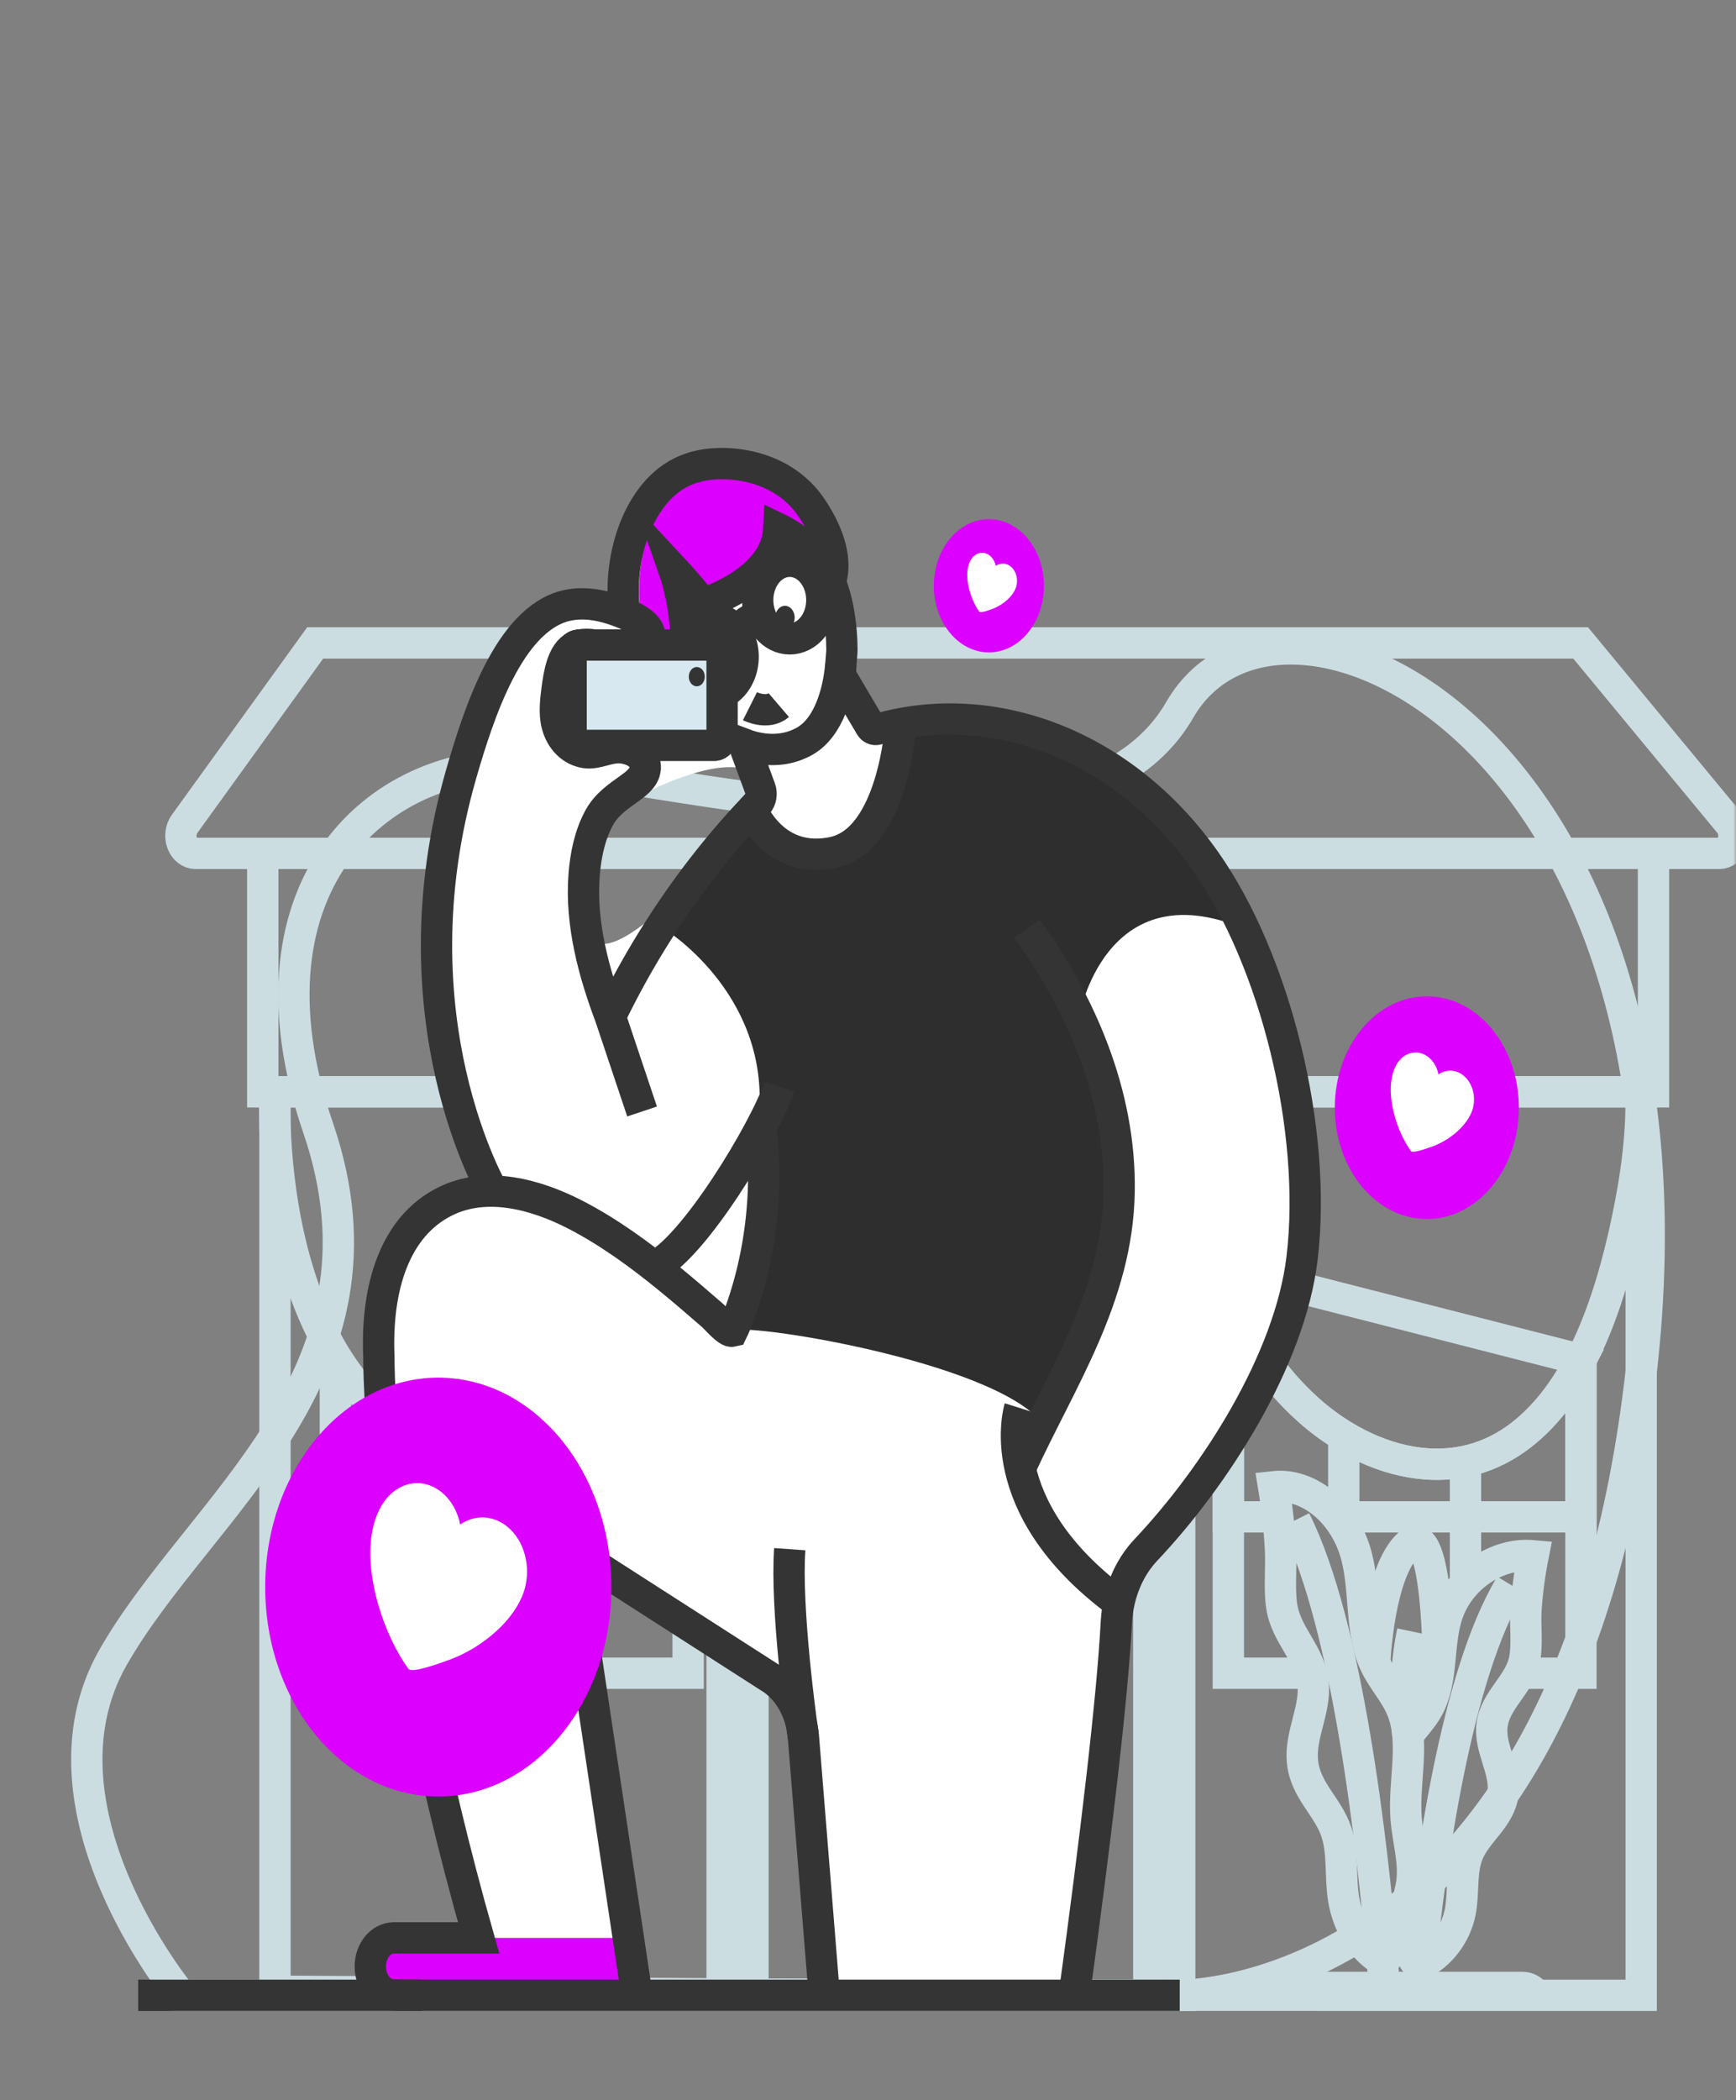 <svg width="320" height="387" viewBox="0 0 320 387" fill="none" xmlns="http://www.w3.org/2000/svg">
<rect x="0" y="0" width="320" height="387" fill="#808080" stroke="none"/>
<g clip-path="url(#clip0_232_1169)">
<mask id="mask0_232_1169" style="mask-type:luminance" maskUnits="userSpaceOnUse" x="0" y="0" width="320" height="387">
<path d="M320 0H0V387H320V0Z" fill="white"/>
</mask>
<g mask="url(#mask0_232_1169)">
<path d="M48.435 157.246V201.182H50.688H302.522H304.79V157.246" stroke="#CCDDE2" stroke-width="5.77" stroke-miterlimit="10"/>
<path d="M291.418 250.535C288.378 256.371 284.525 261.468 279.578 265.032C276.67 267.124 273.471 268.554 270.138 269.254C262.605 270.853 254.672 268.836 247.699 264.61C245.411 263.228 243.226 261.609 241.168 259.773C239.589 258.355 238.079 256.826 236.646 255.195C236.006 254.456 235.382 253.697 234.781 252.908C233.056 250.669 231.528 248.22 230.221 245.601C228.399 242.01 227.113 238.059 226.422 233.929L291.418 250.535ZM302.522 367.649V201.181H50.682V366.902L133.12 367.386L138.813 367.417L175.293 367.641L302.522 367.649ZM50.688 423.223H51.261L50.688 422.383V423.223Z" stroke="#CCDDE2" stroke-width="5.77" stroke-miterlimit="10"/>
<path d="M50.688 201.178C50.688 201.178 47.101 268.965 98.096 270.741" stroke="#CCDDE2" stroke-width="5.77" stroke-miterlimit="10"/>
<path d="M226.422 233.93C227.113 238.06 228.399 242.011 230.221 245.602C231.528 248.221 233.056 250.67 234.781 252.909C235.382 253.683 236.006 254.456 236.646 255.195C238.079 256.827 239.589 258.355 241.168 259.774C243.226 261.61 245.411 263.229 247.699 264.611C254.672 268.837 262.605 270.854 270.138 269.255C273.471 268.555 276.67 267.124 279.578 265.033C284.525 261.469 288.378 256.372 291.418 250.536C295.043 243.57 297.498 235.54 299.27 227.865C301.136 219.692 302.522 211.306 302.522 202.796" stroke="#CCDDE2" stroke-width="5.77" stroke-miterlimit="10"/>
<path d="M36.042 157.246H316.899C317.434 157.248 317.957 157.058 318.402 156.7C318.847 156.342 319.194 155.832 319.4 155.236C319.606 154.639 319.66 153.982 319.557 153.348C319.454 152.713 319.197 152.131 318.819 151.673L291.36 118.464H58.099L34.01 151.835C33.669 152.308 33.447 152.888 33.371 153.508C33.296 154.128 33.37 154.762 33.584 155.333C33.798 155.903 34.144 156.387 34.58 156.727C35.016 157.066 35.523 157.246 36.042 157.246Z" stroke="#CCDDE2" stroke-width="5.77" stroke-miterlimit="10"/>
<path d="M259.52 319.692C260.768 318.059 262.218 316.546 263.219 314.743C266.026 309.657 264.947 303.167 266.739 297.595C268.931 290.787 275.83 286.039 282.605 286.662C281.958 289.907 281.519 293.208 281.293 296.534C281.094 299.514 281.574 302.831 281.046 305.718C280.182 310.362 275.581 313.179 275.021 317.947C274.525 322.161 277.581 326.101 277.069 330.389C276.534 334.99 272.163 337.533 270.557 341.612C269.245 344.921 269.859 348.706 269.181 352.227C268.355 356.484 265.501 360.23 261.757 361.995C261.635 362.057 261.507 362.119 261.386 362.169C260.25 360.741 258.954 358.23 257.891 355.513" stroke="#CCDDE2" stroke-width="5.77" stroke-miterlimit="10"/>
<path d="M278.461 292.007C268.355 308.683 263.603 343.865 261.754 361.992C261.6 363.524 261.465 364.923 261.347 366.187" stroke="#CCDDE2" stroke-width="5.77" stroke-miterlimit="10"/>
<path d="M236.288 367.65C236.58 367.196 236.954 366.829 237.382 366.578C237.81 366.327 238.28 366.199 238.755 366.202H280.659C281.136 366.2 281.608 366.328 282.038 366.579C282.468 366.83 282.844 367.196 283.139 367.65" stroke="#CCDDE2" stroke-width="5.77" stroke-miterlimit="10"/>
<path d="M255.149 361.411C256.947 358.671 259.152 352.572 260.125 347.587C260.931 343.481 259.514 339.251 259.19 335.037C258.685 328.438 260.819 321.341 258.57 315.365C257.312 312.03 254.867 309.657 253.402 306.464C250.701 300.582 251.738 293.059 250.013 286.604C247.901 278.717 241.277 273.213 234.768 273.941C235.393 277.715 235.814 281.533 236.029 285.373C236.221 288.821 235.757 292.664 236.269 296.012C237.094 301.399 241.514 304.661 242.054 310.184C242.531 315.06 239.606 319.63 240.086 324.595C240.605 329.928 244.797 332.869 246.346 337.591C247.603 341.426 247.011 345.818 247.667 349.89C248.483 354.971 251.382 359.441 255.149 361.411Z" stroke="#CCDDE2" stroke-width="5.77" stroke-miterlimit="10"/>
<path d="M238.742 280.119C248.442 299.438 253.008 340.169 254.79 361.199C254.944 363.022 255.082 364.682 255.187 366.187" stroke="#CCDDE2" stroke-width="5.77" stroke-miterlimit="10"/>
<path d="M253.402 306.461C253.402 306.461 254.071 289.673 259.667 284.568C265.264 279.464 265.143 308.086 265.143 308.086" stroke="#CCDDE2" stroke-width="5.77" stroke-miterlimit="10"/>
<path d="M259.52 319.693C259.52 319.693 258.378 310.087 260.384 300.645" stroke="#CCDDE2" stroke-width="5.77" stroke-miterlimit="10"/>
<path d="M247.699 308.308H247.526" stroke="#CCDDE2" stroke-width="5.77" stroke-miterlimit="10"/>
<path d="M291.418 250.536V279.495V308.307H280.138" stroke="#CCDDE2" stroke-width="5.77" stroke-miterlimit="10"/>
<path d="M226.422 233.93V245.602V279.495V308.307H241.715" stroke="#CCDDE2" stroke-width="5.77" stroke-miterlimit="10"/>
<path d="M270.138 291.814V279.495V269.255" stroke="#CCDDE2" stroke-width="5.77" stroke-miterlimit="10"/>
<path d="M247.699 264.611V279.495V281.268" stroke="#CCDDE2" stroke-width="5.77" stroke-miterlimit="10"/>
<path d="M235.542 279.495H226.422V245.602H230.221" stroke="#CCDDE2" stroke-width="5.77" stroke-miterlimit="10"/>
<path d="M291.418 250.536V279.495H270.138H247.699H246.435" stroke="#CCDDE2" stroke-width="5.77" stroke-miterlimit="10"/>
<path d="M61.847 249.909V279.495V308.307H83.114H105.565H126.842V279.495V245.601V216.805H105.565" stroke="#CCDDE2" stroke-width="5.77" stroke-miterlimit="10"/>
<path d="M105.565 216.805V245.601V279.495V308.307H83.114V279.495V267.9V245.601" stroke="#CCDDE2" stroke-width="5.77" stroke-miterlimit="10"/>
<path d="M83.114 245.602H105.565H126.842V279.495H105.565H83.114H61.847V249.909" stroke="#CCDDE2" stroke-width="5.77" stroke-miterlimit="10"/>
<path d="M217.463 252.776V367.646H175.28L138.8 367.417L133.107 367.386V252.776H217.463Z" stroke="#CCDDE2" stroke-width="5.77" stroke-miterlimit="10"/>
<path d="M211.757 262.406V367.647H175.28L138.8 367.418V262.406H211.757Z" stroke="#CCDDE2" stroke-width="5.77" stroke-miterlimit="10"/>
<path d="M33.338 367.65C33.338 367.65 4.883 333.261 20.88 305.315C36.877 277.37 74.211 253.388 58.656 207.869C43.101 162.35 70.922 138.851 98.096 141.107C125.27 143.364 198.499 163.701 217.459 130.806C236.419 97.91 315.741 136.839 302.522 252.796C289.302 368.752 217.459 367.65 217.459 367.65H33.338Z" stroke="#CCDDE2" stroke-width="5.77" stroke-miterlimit="10"/>
<path d="M229.12 170.354V170.319C228.867 169.545 222.64 151.309 203.574 140.202C203.389 140.09 203.216 139.974 203.03 139.877C193.711 134.153 183.346 131.369 172.899 131.785H172.778C170.245 131.898 167.722 132.217 165.226 132.741H165.2C163.946 132.981 162.72 133.287 161.494 133.643C161.268 133.707 161.03 133.69 160.812 133.592C160.593 133.495 160.403 133.321 160.266 133.093L155.293 124.691L154.922 124.065C154.888 124.005 154.861 123.94 154.842 123.871C154.573 122.888 155.002 119.823 155.002 119.034C155.002 115.968 154.547 110.585 152.813 106.456C152.922 106.232 153.693 104.44 153.107 101.266C153.082 101.119 153.053 100.957 153.014 100.798C152.867 100.085 152.67 99.389 152.426 98.716C152.374 98.538 152.307 98.364 152.24 98.17C151.907 97.319 151.529 96.493 151.107 95.701C151.002 95.477 150.88 95.268 150.762 95.04C150.643 94.811 150.509 94.591 150.362 94.362C150.106 93.913 149.802 93.43 149.482 92.946C149.242 92.59 148.986 92.234 148.733 91.912C148.577 91.694 148.408 91.489 148.227 91.301C148.005 91.026 147.768 90.767 147.52 90.527C147.331 90.313 147.131 90.113 146.922 89.927C146.851 89.854 146.775 89.789 146.694 89.734C146.493 89.522 146.279 89.328 146.054 89.153C145.827 88.96 145.6 88.766 145.373 88.623L145.254 88.526C145.04 88.364 144.813 88.221 144.586 88.073C144.424 87.951 144.255 87.844 144.08 87.752C143.907 87.625 143.722 87.528 143.533 87.416L143.174 87.222C142.947 87.091 142.72 86.978 142.48 86.866C142.408 86.818 142.332 86.78 142.253 86.754C141.97 86.606 141.68 86.477 141.386 86.367C139.098 85.441 136.717 84.897 134.307 84.753C132.285 84.606 130.256 84.774 128.269 85.252C128.067 85.303 127.882 85.349 127.709 85.415C127.536 85.481 127.28 85.527 127.069 85.608C117.894 88.704 113.469 101.619 114.976 112.358C111.498 110.922 107.75 110.036 104.125 110.891C93.565 113.437 88.032 130.852 84.845 141.851C72.445 184.758 89.072 215.958 90.643 218.763C87.635 218.669 84.642 219.316 81.846 220.664C72.618 225.277 69.114 236.465 69.658 249.302C69.658 249.302 69.245 290.142 88.045 356.35H72.32C71.166 356.345 70.057 356.895 69.238 357.879C68.42 358.862 67.957 360.2 67.954 361.595C67.95 362.991 68.405 364.332 69.218 365.322C70.032 366.313 71.137 366.871 72.291 366.876L77.68 366.926L77.718 366.876H117.216L115.616 356.299L104.883 284.689L141.44 308.149C142.965 309.027 144.309 310.302 145.379 311.882C146.448 313.462 147.215 315.309 147.626 317.29V317.34C147.771 317.996 147.869 318.665 147.92 319.341L151.76 366.892H197.84C201.718 338.463 204.88 312.39 205.613 298.006C205.916 292.889 207.886 288.127 211.091 284.766C223.824 271.256 237.597 249.843 239.837 231.043C242.074 212.161 237.581 188.442 229.12 170.354ZM136.96 151.634C136.96 151.634 111.11 183.415 108.07 171.112C105.03 158.809 110.4 150.744 110.4 150.744C110.4 150.744 126.426 140.589 135.638 141.394C137.318 141.541 138.426 141.975 139.117 142.586L140.077 145.199C139.997 146.538 139.344 147.989 138.653 149.165C138.141 150.039 137.575 150.865 136.96 151.634Z" fill="white"/>
<path d="M139.965 204.8C141.402 182.672 122.365 171.108 122.365 171.108L139.674 148.039C138.208 151.611 144.154 157.501 150.029 158.039C155.904 158.577 163.251 150.38 164.806 143.797C166.362 137.215 165.402 133.472 165.402 133.472L173.024 132.547C217.35 134.061 229.318 171.108 229.318 171.108C203.616 160.396 198.918 187.335 198.918 187.335C203.478 195.899 205.61 209.173 205.61 209.173C209.875 231.689 192.109 262.192 192.109 262.192C182.88 250.668 136.022 243.423 134.992 245.28C134.992 245.28 143.078 231.403 139.965 204.8Z" fill="#2E2E2E"/>
<path d="M153.008 107.199C151.754 103.445 148.592 100.686 146.288 99.092C145.414 98.472 144.505 97.928 143.568 97.462C143.222 104.703 135.664 108.798 131.798 110.407C130.451 110.973 129.558 111.247 129.558 111.247C129.558 111.247 129.158 110.717 128.464 109.862C127.504 108.701 126.01 106.909 124.278 105.055C124.397 105.396 126.266 110.829 126.384 116.665C126.409 117.397 126.4 118.129 126.358 118.86L119.792 118.713C120.432 115.392 118.08 113.07 118.08 113.07C116.573 102.331 120.998 89.401 130.17 86.321C130.384 86.239 130.598 86.193 130.81 86.127C132.021 85.767 133.257 85.545 134.502 85.465H134.518C139.664 85.79 145.862 87.919 149.69 93.674C152.25 97.544 153.21 100.64 153.45 102.88C153.754 105.702 153.008 107.199 153.008 107.199Z" fill="#DB00FF"/>
<path d="M88.224 357.074H115.821L117.421 367.651L72.487 367.597C72.487 367.597 64.343 362.217 72.522 357.074H88.224Z" fill="#DB00FF"/>
<path d="M115.155 113.069C113.648 102.33 118.077 89.4 127.248 86.32C127.462 86.239 127.674 86.192 127.888 86.126C128.102 86.061 128.25 86.014 128.448 85.964" stroke="#343434" stroke-width="5.77" stroke-miterlimit="10"/>
<path d="M127.888 86.127C132.726 84.579 143.888 84.966 149.674 93.673C155.459 102.381 153.005 107.199 153.005 107.199C150.925 100.945 143.558 97.45 143.558 97.45C143.091 107.203 129.542 111.239 129.542 111.239C129.542 111.239 127.235 108.24 124.262 105.047C124.381 105.388 126.25 110.821 126.368 116.657C126.391 117.389 126.383 118.121 126.342 118.851" stroke="#343434" stroke-width="5.77" stroke-miterlimit="10"/>
<path d="M189.296 171.108C198.966 184.421 206.605 201.426 206.288 219.584C205.968 239.035 195.389 254.476 187.962 270.769" stroke="#343434" stroke-width="5.77" stroke-miterlimit="10"/>
<path d="M187.962 259.434C187.962 259.434 182.269 277.479 205.942 295.111" stroke="#343434" stroke-width="5.77" stroke-miterlimit="10"/>
<path d="M151.274 104.153C154.474 108.185 155.194 115.875 155.194 119.776C155.194 120.631 154.701 124.13 155.114 124.807L160.454 133.828C160.59 134.057 160.78 134.233 160.999 134.331C161.218 134.429 161.456 134.445 161.683 134.378C182.95 128.259 207.104 137.191 222.202 158.67C235.082 176.955 242.838 208.206 240.013 231.813C237.773 250.613 224.013 272.026 211.27 285.54C209.683 287.2 208.382 289.222 207.441 291.492C206.501 293.761 205.939 296.232 205.789 298.764C205.043 313.148 201.898 339.22 198.016 367.649" stroke="#343434" stroke-width="5.77" stroke-miterlimit="10"/>
<path d="M166.035 133.562C166.035 133.562 164.685 154.615 153.686 157.034C142.688 159.452 138.608 149.236 138.608 149.236C138.221 149.623 137.846 150.01 137.475 150.431C131.117 157.338 125.338 164.986 120.221 173.264C117.433 177.778 114.856 182.477 112.502 187.34" stroke="#343434" stroke-width="5.77" stroke-miterlimit="10"/>
<path d="M117.408 367.651L105.075 285.452L141.619 308.912C143.405 309.942 144.941 311.514 146.076 313.475C147.212 315.435 147.909 317.718 148.099 320.1L151.939 367.651" stroke="#343434" stroke-width="5.77" stroke-miterlimit="10"/>
<path d="M77.859 367.65L72.474 367.596C71.34 367.554 70.265 366.978 69.478 365.991C68.69 365.005 68.251 363.685 68.256 362.314C68.26 360.943 68.707 359.628 69.502 358.648C70.296 357.67 71.375 357.105 72.509 357.073H88.224C69.44 290.869 69.84 250.025 69.84 250.025C69.293 237.177 72.8 225.985 82.026 221.387C89.67 217.564 98.813 220.068 106.122 223.849C112.202 226.995 117.885 231.128 123.357 235.598C126.042 237.792 128.682 240.068 131.312 242.355C132.013 242.962 134.115 245.505 134.992 245.292C134.992 245.292 142.672 229.65 140.342 208.461" stroke="#343434" stroke-width="5.77" stroke-miterlimit="10"/>
<path d="M143.661 200.257C140.963 208.319 127.68 230.196 120.566 233.361" stroke="#343434" stroke-width="5.77" stroke-miterlimit="10"/>
<path d="M118.355 204.801L112.502 187.336C109.475 179.29 106.995 170.261 107.664 161.298C107.942 157.622 108.717 153.88 110.41 150.753C111.782 148.187 113.984 146.755 116.09 145.238C117.155 144.464 118.768 143.303 118.928 141.674C119.21 138.756 115.677 137.722 113.93 137.773C111.408 137.819 109.475 139.321 106.957 138.45C105.815 138.093 104.783 137.342 103.988 136.289C103.192 135.235 102.667 133.925 102.477 132.517C102.24 130.714 102.442 128.875 102.678 127.076C103.05 124.282 103.638 120.245 106.118 119.069C106.206 119.011 106.3 118.968 106.397 118.941C106.414 118.934 106.434 118.934 106.451 118.941C106.497 118.913 106.548 118.901 106.598 118.906C107.584 118.677 108.596 118.666 109.584 118.875" stroke="#343434" stroke-width="5.77" stroke-miterlimit="10"/>
<path d="M90.944 219.681C90.944 219.681 72.026 187.56 85.024 142.56C88.211 131.581 93.76 114.166 104.32 111.604C108.438 110.621 112.733 111.91 116.586 113.701C117.757 114.247 119.917 115.571 119.786 117.409C119.725 117.982 119.48 118.503 119.104 118.86" stroke="#343434" stroke-width="5.77" stroke-miterlimit="10"/>
<path d="M25.472 367.65H217.459" stroke="#343434" stroke-width="5.77" stroke-miterlimit="10"/>
<path d="M131.648 118.851H106.73C105.926 118.851 105.274 119.639 105.274 120.612V135.585C105.274 136.557 105.926 137.346 106.73 137.346H131.648C132.452 137.346 133.104 136.557 133.104 135.585V120.612C133.104 119.639 132.452 118.851 131.648 118.851Z" fill="#D7E8F0"/>
<path d="M131.648 118.851H106.73C105.926 118.851 105.274 119.639 105.274 120.612V135.585C105.274 136.557 105.926 137.346 106.73 137.346H131.648C132.452 137.346 133.104 136.557 133.104 135.585V120.612C133.104 119.639 132.452 118.851 131.648 118.851Z" stroke="#343434" stroke-width="5.77" stroke-miterlimit="10"/>
<path d="M154.986 122.416C154.986 122.416 154.96 122.966 154.842 123.852C154.454 126.882 153.066 133.863 148.349 136.557C143.84 139.123 139.216 137.896 137.094 137.091L139.12 142.586L140.08 145.199L140.122 145.295C140.289 145.754 140.335 146.263 140.254 146.754C140.173 147.246 139.967 147.694 139.667 148.039L138.656 149.165L138.602 149.231" stroke="#343434" stroke-width="5.77" stroke-miterlimit="10"/>
<path d="M145.578 117.714C148.842 117.714 151.488 114.514 151.488 110.566C151.488 106.618 148.842 103.418 145.578 103.418C142.313 103.418 139.667 106.618 139.667 110.566C139.667 114.514 142.313 117.714 145.578 117.714Z" stroke="#343434" stroke-width="5.77" stroke-miterlimit="10"/>
<path d="M125.421 118.86C125.639 118.069 125.963 117.328 126.381 116.665C126.939 115.785 127.658 115.073 128.483 114.587C129.308 114.101 130.214 113.853 131.132 113.865C132.049 113.875 132.952 114.145 133.768 114.651C134.585 115.157 135.293 115.886 135.836 116.78C136.379 117.673 136.743 118.708 136.898 119.802C137.054 120.895 136.996 122.018 136.731 123.079C136.465 124.141 135.999 125.114 135.369 125.921C134.739 126.727 133.963 127.345 133.101 127.726" stroke="#343434" stroke-width="5.77" stroke-miterlimit="10"/>
<path d="M136.045 117.207C136.045 117.207 136.832 113.554 140.343 113.879" stroke="#343434" stroke-width="5.77" stroke-miterlimit="10"/>
<path d="M144.688 115.969C145.679 115.969 146.483 114.997 146.483 113.798C146.483 112.599 145.679 111.627 144.688 111.627C143.697 111.627 142.893 112.599 142.893 113.798C142.893 114.997 143.697 115.969 144.688 115.969Z" fill="#343434"/>
<path d="M138.24 130.128C138.24 130.128 141.44 131.734 143.555 129.923" stroke="#343434" stroke-width="5.77" stroke-miterlimit="10"/>
<path d="M128.438 126.463C129.252 126.463 129.91 125.666 129.91 124.683C129.91 123.7 129.252 122.903 128.438 122.903C127.626 122.903 126.966 123.7 126.966 124.683C126.966 125.666 127.626 126.463 128.438 126.463Z" fill="#343434"/>
<path d="M148.099 320.1C147.693 317.558 144.8 296.366 145.578 285.452" stroke="#343434" stroke-width="5.77" stroke-miterlimit="10"/>
<path d="M263.011 224.615C272.38 224.615 279.974 215.43 279.974 204.1C279.974 192.77 272.38 183.585 263.011 183.585C253.643 183.585 246.048 192.77 246.048 204.1C246.048 215.43 253.643 224.615 263.011 224.615Z" fill="#DB00FF"/>
<path d="M256.573 198.472C256.715 197.766 256.946 197.09 257.258 196.468C257.787 195.383 258.624 194.569 259.614 194.178C260.604 193.787 261.677 193.845 262.634 194.343C263.258 194.67 263.811 195.167 264.249 195.797C264.687 196.426 264.998 197.17 265.158 197.969C265.985 197.403 266.941 197.175 267.882 197.322C268.824 197.468 269.702 197.981 270.382 198.781C271.063 199.583 271.51 200.629 271.657 201.764C271.804 202.898 271.643 204.06 271.197 205.074C270.259 207.207 268.397 208.863 266.653 209.962C265.739 210.536 264.78 210.995 263.789 211.332C263.286 211.506 260.438 212.578 260.093 212.106C257.814 209.026 255.642 202.981 256.573 198.472Z" fill="white"/>
<path d="M80.794 331.028C98.417 331.028 112.704 313.75 112.704 292.436C112.704 271.123 98.417 253.845 80.794 253.845C63.17 253.845 48.883 271.123 48.883 292.436C48.883 313.75 63.17 331.028 80.794 331.028Z" fill="#DB00FF"/>
<path d="M68.678 281.844C68.943 280.517 69.374 279.247 69.959 278.079C72.093 273.868 76.311 272.111 80.074 274.081C81.248 274.696 82.288 275.633 83.112 276.817C83.936 278.001 84.521 279.4 84.823 280.904C86.376 279.835 88.175 279.405 89.948 279.679C91.721 279.953 93.373 280.917 94.654 282.424C95.935 283.931 96.777 285.901 97.052 288.037C97.328 290.173 97.023 292.359 96.183 294.267C94.419 298.284 90.918 301.399 87.632 303.466C85.914 304.543 84.109 305.407 82.246 306.043C81.287 306.368 75.942 308.385 75.293 307.502C71.014 301.701 66.925 290.331 68.678 281.844Z" fill="white"/>
<path d="M182.282 120.21C187.886 120.21 192.429 114.715 192.429 107.938C192.429 101.16 187.886 95.666 182.282 95.666C176.678 95.666 172.135 101.16 172.135 107.938C172.135 114.715 176.678 120.21 182.282 120.21Z" fill="#DB00FF"/>
<path d="M178.429 104.571C178.513 104.148 178.651 103.743 178.838 103.371C179.155 102.727 179.653 102.244 180.242 102.011C180.83 101.777 181.468 101.809 182.038 102.102C182.412 102.297 182.743 102.594 183.005 102.97C183.267 103.346 183.453 103.791 183.549 104.269C184.044 103.928 184.617 103.79 185.182 103.877C185.747 103.964 186.273 104.272 186.681 104.752C187.089 105.233 187.356 105.861 187.443 106.542C187.53 107.223 187.431 107.919 187.162 108.526C186.602 109.803 185.488 110.794 184.442 111.452C183.895 111.795 183.322 112.07 182.73 112.272C182.429 112.377 180.723 113.015 180.518 112.737C179.171 110.883 177.872 107.269 178.429 104.571Z" fill="white"/>
</g>
</g>
<defs>
<clipPath id="clip0_232_1169">
<rect width="320" height="387" fill="white"/>
</clipPath>
</defs>
</svg>
